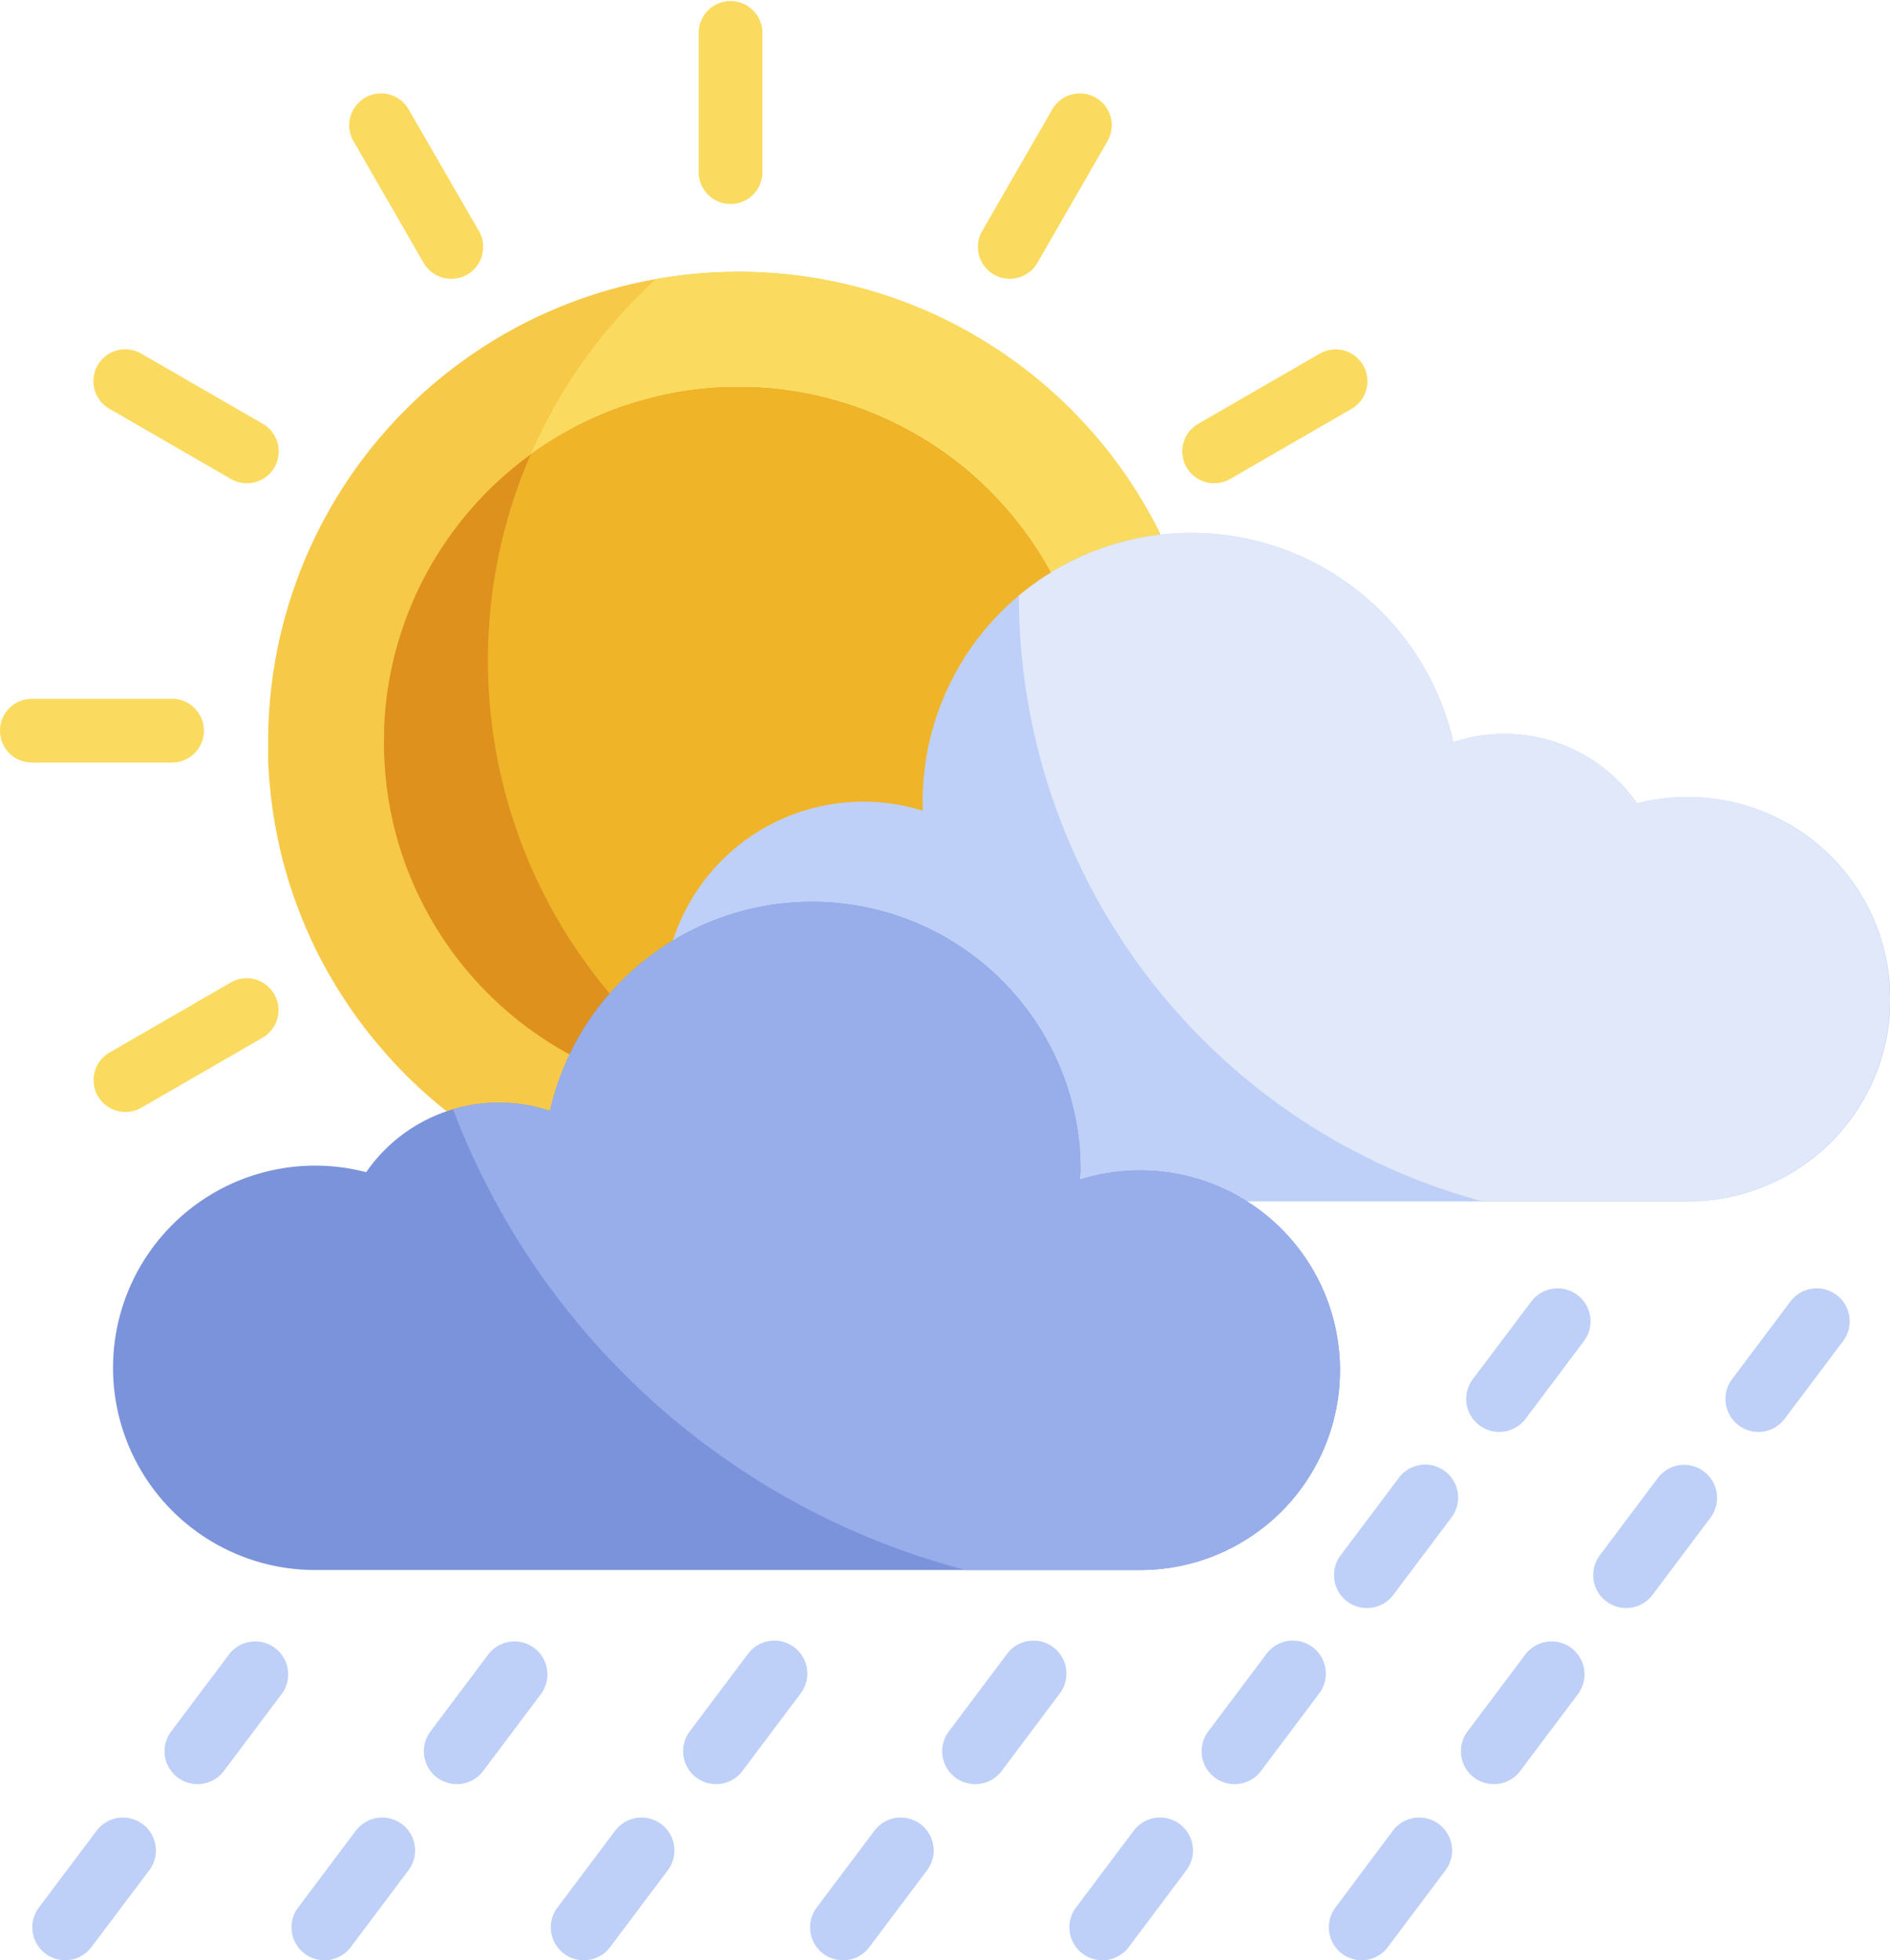 <svg id="Layer_1" data-name="Layer 1" xmlns="http://www.w3.org/2000/svg" viewBox="0 0 493.76 512"><defs><style>.cls-1{fill:#fadb5f;}.cls-2{fill:#f7c948;}.cls-3{fill:#de911d;}.cls-4{fill:#f0b429;}.cls-5{fill:#bed0f7;}.cls-6{fill:#7b93db;}.cls-7{fill:#98aeeb;}.cls-8{fill:#e0e8f9;}</style></defs><title>rain-sun</title><path class="cls-1" d="M200,53.28A8.33,8.33,0,0,1,191.65,45V8.32a8.33,8.33,0,0,1,16.65,0V45A8.33,8.33,0,0,1,200,53.28Z" transform="translate(-9.12)"/><path class="cls-1" d="M127,72.82a8.3,8.3,0,0,1-7.21-4.16L101.5,36.94a8.32,8.32,0,1,1,14.41-8.32l18.32,31.72A8.32,8.32,0,0,1,127,72.82Z" transform="translate(-9.12)"/><path class="cls-1" d="M73.61,126.22a8.23,8.23,0,0,1-4.15-1.11L37.74,106.79a8.32,8.32,0,1,1,8.32-14.41L77.78,110.7a8.32,8.32,0,0,1-4.17,15.52Z" transform="translate(-9.12)"/><path class="cls-1" d="M54.07,199.17H17.44a8.32,8.32,0,0,1,0-16.64H54.07a8.32,8.32,0,1,1,0,16.64Z" transform="translate(-9.12)"/><path class="cls-1" d="M41.9,290.44a8.32,8.32,0,0,1-4.16-15.53l31.72-18.32A8.32,8.32,0,0,1,77.78,271L46.06,289.32A8.26,8.26,0,0,1,41.9,290.44Z" transform="translate(-9.12)"/><path class="cls-1" d="M326.33,126.22a8.32,8.32,0,0,1-4.17-15.53l31.72-18.31a8.32,8.32,0,0,1,8.33,14.41l-31.73,18.32A8.23,8.23,0,0,1,326.33,126.22Z" transform="translate(-9.12)"/><path class="cls-1" d="M272.91,72.82a8.32,8.32,0,0,1-7.2-12.48L284,28.62a8.32,8.32,0,1,1,14.41,8.32L280.13,68.66A8.32,8.32,0,0,1,272.91,72.82Z" transform="translate(-9.12)"/><path class="cls-2" d="M290,279.68c.46-.47.91-.93,1.36-1.41l.85-.9,1.25-1.38.86-1,1.19-1.38c.29-.33.57-.66.85-1s.77-.92,1.14-1.39l.83-1c.38-.48.75-1,1.12-1.45l.79-1,1.12-1.52.72-1,1.17-1.67c.2-.3.41-.59.61-.88.5-.74,1-1.49,1.47-2.24l.24-.36q.84-1.31,1.65-2.64l.48-.82c.37-.62.74-1.24,1.1-1.87l.59-1c.31-.56.62-1.11.92-1.68.21-.38.41-.77.61-1.16s.56-1.07.84-1.61l.6-1.21c.27-.54.53-1.07.78-1.61s.39-.83.58-1.24.5-1.08.74-1.63.37-.83.55-1.26.47-1.1.69-1.65.35-.84.52-1.26c.22-.57.45-1.14.67-1.72.15-.41.31-.81.46-1.23.23-.61.44-1.22.66-1.84l.4-1.14c.25-.71.48-1.44.71-2.16.09-.29.19-.57.28-.85.31-1,.61-2,.9-3,.07-.24.13-.47.19-.71.22-.79.44-1.58.64-2.37.1-.38.19-.77.28-1.15.16-.65.32-1.31.47-2,.1-.42.19-.85.28-1.28q.21-.93.39-1.86c.09-.45.18-.9.26-1.35.12-.61.23-1.22.34-1.83s.15-.92.22-1.39.2-1.22.29-1.83.13-.93.19-1.39c.09-.62.16-1.24.24-1.86.05-.46.11-.93.15-1.39.07-.64.13-1.27.19-1.9l.12-1.37c.05-.67.1-1.33.14-2,0-.43.06-.86.08-1.29q.06-1.11.09-2.22c0-.36,0-.73.05-1.1,0-1.1,0-2.21,0-3.33A122.86,122.86,0,0,0,202.06,71h0A122.74,122.74,0,0,0,79.18,193.86c0,1.12,0,2.23,0,3.33,0,.37,0,.74,0,1.1q0,1.11.09,2.22c0,.43.06.86.08,1.29,0,.67.09,1.33.14,2l.12,1.37c.06.63.12,1.26.19,1.9,0,.46.1.93.16,1.39.07.62.15,1.24.23,1.86.06.46.13.93.2,1.39s.18,1.22.28,1.83.15.93.23,1.39.22,1.22.33,1.83c.09.45.17.9.26,1.35.12.62.26,1.24.39,1.86.09.43.18.86.28,1.28.15.66.31,1.32.47,2,.09.38.18.77.28,1.15.2.79.42,1.59.64,2.37.06.24.12.47.19.71.29,1,.59,2,.9,3,.09.28.19.56.28.85.23.72.47,1.45.71,2.16l.4,1.14c.22.62.43,1.23.66,1.84.15.42.31.82.47,1.23.21.57.44,1.15.66,1.72.17.42.34.84.52,1.26l.69,1.65.56,1.26c.24.55.48,1.09.73,1.63s.38.83.58,1.24.52,1.07.78,1.61l.6,1.21.84,1.61c.2.39.4.78.61,1.16.3.56.61,1.12.92,1.68l.59,1c.36.63.73,1.25,1.1,1.87l.48.82q.81,1.33,1.65,2.64l.24.36c.48.75,1,1.5,1.47,2.24.21.29.41.58.61.88l1.17,1.67.72,1,1.13,1.52c.25.34.52.68.78,1,.37.49.74,1,1.12,1.45l.83,1,1.14,1.39c.28.34.57.67.85,1l1.19,1.38.86,1,1.25,1.38.85.9c.45.48.9.94,1.36,1.41l.8.82c.51.52,1,1,1.55,1.53l.66.64c.74.71,1.49,1.42,2.25,2.11h0l2.36,2.09.06.05h0a123.07,123.07,0,0,0,17.7,12.72l.08.06.47.27c.83.48,1.66,1,2.5,1.42l.66.37c1.05.57,2.11,1.13,3.17,1.67l.76.38c.83.42,1.68.83,2.53,1.23l1,.46c.9.41,1.8.82,2.71,1.21l.61.27c1.11.47,2.23.92,3.35,1.36l.85.32c.87.34,1.74.66,2.62,1l1,.37c1,.33,2,.66,2.95,1l.54.18c1.16.36,2.32.7,3.5,1l.93.25c.9.25,1.8.48,2.7.7l1.07.27c1.06.25,2.13.48,3.19.71l.43.09c1.21.25,2.42.47,3.64.69l1,.16c.92.16,1.84.3,2.77.43.37.05.73.11,1.1.15q1.74.24,3.48.42l.25,0c1.25.13,2.5.23,3.76.32l1.08.07c.94.06,1.89.11,2.84.14l1.11.05c1.27,0,2.55.06,3.83.06h0c1.28,0,2.56,0,3.83-.06l1.11-.05c1,0,1.9-.08,2.85-.14l1.08-.07c1.25-.09,2.51-.19,3.75-.32l.25,0c1.17-.12,2.33-.26,3.48-.41l1.1-.16c.93-.13,1.86-.27,2.78-.43l1-.16c1.22-.22,2.43-.44,3.63-.69l.43-.09,3.19-.71,1.07-.27c.91-.22,1.81-.45,2.71-.7l.93-.25c1.17-.33,2.34-.67,3.5-1l.54-.18c1-.31,2-.64,2.94-1l1-.37c.88-.31,1.76-.63,2.63-1l.85-.32c1.12-.44,2.23-.89,3.34-1.36l.61-.27c.92-.39,1.82-.8,2.72-1.21l1-.46c.85-.4,1.69-.81,2.53-1.23l.75-.38c1.07-.54,2.13-1.1,3.18-1.67l.66-.37c.84-.47,1.67-.94,2.49-1.42l.47-.27.08-.06a123.16,123.16,0,0,0,17.71-12.72h0l.06-.05,2.36-2.09h0c.76-.69,1.52-1.4,2.26-2.11l.66-.64c.52-.51,1-1,1.55-1.53Z" transform="translate(-9.12)"/><path class="cls-1" d="M275.57,95.4A122.34,122.34,0,0,0,202.05,71h0a123.57,123.57,0,0,0-21.56,1.9A134.87,134.87,0,0,0,252.33,306l1.08-.48,1-.46c.85-.4,1.69-.81,2.53-1.23l.76-.38c1.06-.54,2.12-1.1,3.17-1.67l.66-.37c.84-.47,1.67-.94,2.49-1.42l.48-.27.08-.06a123.63,123.63,0,0,0,17.7-12.72h0l.06-.05,2.36-2.09h0c.76-.69,1.51-1.4,2.25-2.11l.66-.64c.52-.51,1-1,1.55-1.53l.8-.82c.46-.47.91-.93,1.36-1.41l.84-.9q.65-.69,1.26-1.38l.86-1,1.19-1.38.84-1c.39-.46.77-.92,1.15-1.39l.83-1c.38-.48.75-1,1.12-1.45l.78-1,1.13-1.52.72-1,1.17-1.67c.2-.3.41-.59.61-.88.5-.74,1-1.49,1.47-2.24l.24-.36q.84-1.31,1.65-2.64l.48-.82c.37-.62.74-1.24,1.1-1.87l.59-1c.31-.56.62-1.11.92-1.68.21-.38.41-.77.61-1.16l.84-1.61.6-1.21c.26-.54.53-1.07.78-1.61s.39-.83.58-1.24.49-1.08.74-1.63l.55-1.26.69-1.65.52-1.26c.22-.57.45-1.14.66-1.72.16-.41.32-.81.47-1.23.23-.61.44-1.22.66-1.84.13-.38.27-.75.4-1.14.24-.71.48-1.44.71-2.16l.28-.85c.31-1,.61-2,.9-3,.07-.24.13-.47.19-.7.22-.79.43-1.59.64-2.38.1-.38.18-.76.28-1.15.16-.65.32-1.31.47-2,.1-.42.19-.85.28-1.28.13-.62.27-1.24.39-1.86.09-.45.18-.9.26-1.35q.18-.91.33-1.83c.08-.46.16-.92.23-1.38.1-.61.2-1.22.28-1.84.07-.46.14-.93.2-1.39.08-.62.16-1.24.23-1.86.06-.46.11-.92.16-1.39.07-.64.13-1.27.19-1.9l.12-1.37c.05-.67.1-1.33.14-2,0-.43.06-.86.08-1.29q.06-1.11.09-2.22c0-.36,0-.73,0-1.09,0-1.11.05-2.22.05-3.33A122.58,122.58,0,0,0,275.57,95.4Z" transform="translate(-9.12)"/><path class="cls-3" d="M294.8,190.68l0-.8c-.09-2.11-.25-4.21-.48-6.28l-.09-.77c-.24-2.08-.56-4.13-.94-6.16-.05-.25-.09-.5-.14-.74q-.6-3-1.39-6c-.06-.24-.13-.47-.19-.71q-.81-3-1.82-5.84l-.24-.68c-.68-1.92-1.42-3.8-2.23-5.66-.09-.21-.19-.43-.28-.65-.82-1.84-1.69-3.66-2.63-5.44-.11-.21-.21-.42-.33-.63q-1.41-2.66-3-5.21l-.38-.61a93.53,93.53,0,0,0-16-19.16h0l-.07-.06-.76-.68-.85-.76-.8-.68-.85-.72-.82-.67-.86-.69-.85-.66-.86-.66-.87-.65-.87-.63-.89-.63-.89-.62-.9-.6-.91-.6c-.3-.2-.6-.4-.91-.59l-.93-.58-.91-.56-1-.56-.92-.54-1-.54-.92-.51-1-.53c-.31-.16-.61-.33-.92-.48L243,110.6c-.3-.16-.6-.3-.9-.45l-1.14-.53c-.28-.13-.56-.27-.84-.39q-.72-.33-1.44-.63l-.57-.25-2-.82-.78-.3-1.28-.49-.88-.31c-.4-.14-.8-.29-1.2-.42l-.94-.31-1.17-.38-1-.29-1.16-.35-1-.27-1.16-.32-1-.25-1.16-.29-1-.23-1.18-.26-1-.21-1.19-.22-1-.19-1.21-.2-1-.16-1.24-.17-1-.13c-.42-.06-.84-.1-1.26-.15l-1-.11-1.3-.11-1-.08c-.45,0-.91-.07-1.36-.09l-.93-.06-1.53-.05c-.26,0-.52,0-.78,0-.77,0-1.54,0-2.32,0h0c-.78,0-1.55,0-2.32,0-.26,0-.52,0-.78,0l-1.53.05-.93.06c-.45,0-.91.05-1.36.09l-1,.08-1.3.11-1,.11c-.42.05-.84.09-1.26.15l-1,.13-1.24.17-1,.16-1.21.2-1,.19-1.19.22-1,.21-1.18.26-1,.23-1.16.29-1,.25-1.16.32-1,.27-1.16.35-1,.29-1.17.38-.94.31-1.2.42-.88.31-1.28.49-.78.3-2,.82-.57.25c-.48.21-1,.41-1.44.63-.28.12-.56.26-.84.39l-1.14.53-.91.45c-.35.17-.7.34-1,.52s-.62.32-.93.48l-1,.53-.92.51-1,.54-.92.54-.95.56-.92.56-.93.58c-.31.19-.61.39-.91.59l-.91.6-.9.6-.89.62-.89.63-.87.63-.87.65-.86.66-.85.66-.86.69-.82.67-.85.72-.8.69c-.29.24-.57.5-.85.75l-.76.68-.07.06h0a93.53,93.53,0,0,0-16,19.16l-.38.61q-1.58,2.55-3,5.21-.18.31-.33.63c-.94,1.78-1.81,3.6-2.63,5.44l-.28.66c-.8,1.85-1.55,3.74-2.23,5.65l-.24.68q-1,2.88-1.82,5.84c-.06.24-.13.48-.19.72-.53,2-1,4-1.39,6,0,.25-.09.5-.14.74q-.57,3-.94,6.16l-.09.77c-.23,2.08-.39,4.17-.48,6.29l0,.79c0,1.06-.06,2.12-.06,3.19,0,3.2.17,6.37.48,9.49.16,1.56.36,3.1.59,4.64a93.84,93.84,0,0,0,2.45,11.28,92.85,92.85,0,0,0,89.29,67.39h0A92.69,92.69,0,0,0,293.78,208c.23-1.54.43-3.08.59-4.64a93.06,93.06,0,0,0,.48-9.49C294.86,192.8,294.83,191.74,294.8,190.68Z" transform="translate(-9.12)"/><path class="cls-4" d="M294.77,189.88c-.09-2.11-.25-4.21-.48-6.28l-.09-.77q-.37-3.12-.94-6.16c-.05-.25-.09-.5-.14-.74q-.6-3-1.39-6c-.06-.24-.13-.47-.19-.71q-.81-3-1.82-5.84l-.24-.68c-.68-1.92-1.42-3.8-2.23-5.66-.09-.21-.19-.43-.28-.65-.82-1.85-1.69-3.66-2.63-5.44-.11-.21-.21-.42-.33-.63q-1.41-2.66-3-5.21l-.38-.61a93.26,93.26,0,0,0-16-19.16h0l-.07-.06c-.25-.23-.5-.46-.76-.68l-.85-.76-.8-.68-.85-.72-.82-.67-.86-.69-.85-.66-.86-.66-.87-.65-.87-.63-.89-.63-.89-.62-.9-.6c-.3-.21-.61-.41-.91-.6s-.6-.4-.91-.59l-.93-.58-.92-.56-1-.56-.92-.54-1-.54-.93-.51c-.33-.18-.66-.36-1-.53s-.62-.33-.93-.48l-1.05-.53-.9-.44-1.14-.53c-.28-.13-.56-.27-.85-.39-.47-.22-1-.43-1.43-.63l-.57-.25c-.67-.28-1.34-.56-2-.82l-.78-.3-1.28-.49-.89-.31c-.39-.14-.79-.29-1.19-.42l-.94-.31-1.17-.38-1-.3-1.16-.34-1-.28-1.16-.31-1-.25-1.16-.29-1-.23-1.18-.26-1-.21-1.18-.22-1-.19-1.21-.2-1-.16-1.24-.17-1-.13c-.42-.06-.84-.1-1.26-.15l-1-.11-1.3-.11-1-.08c-.45,0-.91-.07-1.36-.09l-.93-.06-1.53-.06-.79,0q-1.14,0-2.31,0h0c-.78,0-1.55,0-2.32,0l-.78,0-1.53.06-.93.06-1.37.09-1,.08-1.3.11-1,.11c-.42.05-.84.09-1.26.15l-1,.13-1.24.17-1,.16-1.21.2-1,.19-1.19.22-1,.21-1.18.26-1,.23-1.17.29-1,.25-1.16.31-1,.28-1.16.34-1,.3-1.17.38-.94.31c-.4.13-.8.28-1.2.42l-.88.31-1.28.49-.78.3c-.67.26-1.34.54-2,.82l-.57.25q-.72.3-1.44.63c-.28.12-.56.26-.84.39l-1.14.53-.91.44-1.05.53c-.31.15-.61.32-.92.48l-1,.53c-.31.16-.61.34-.92.51l-1,.54-.92.54-1,.56-.91.56-.93.58c-.31.19-.61.39-.91.59s-.61.39-.91.6l-.9.6-.89.62-.89.63-.19.14a134.95,134.95,0,0,0,51.79,168c.83,0,1.66.05,2.5.05h0A92.69,92.69,0,0,0,293.78,208c.23-1.54.43-3.09.59-4.65a92.86,92.86,0,0,0,.48-9.48c0-1.07,0-2.14-.06-3.19C294.79,190.41,294.78,190.15,294.77,189.88Z" transform="translate(-9.12)"/><path class="cls-5" d="M468.5,374a8.61,8.61,0,0,1-6.88-13.78l15.08-20.07a8.61,8.61,0,1,1,13.76,10.34l-15.08,20.07A8.59,8.59,0,0,1,468.5,374Z" transform="translate(-9.12)"/><path class="cls-5" d="M433.94,420a8.61,8.61,0,0,1-6.87-13.78l15.07-20.07A8.61,8.61,0,1,1,455.9,396.5l-15.07,20.07A8.61,8.61,0,0,1,433.94,420Z" transform="translate(-9.12)"/><path class="cls-5" d="M399.38,466a8.6,8.6,0,0,1-6.87-13.77l15.08-20.07a8.6,8.6,0,0,1,13.76,10.33l-15.08,20.08A8.58,8.58,0,0,1,399.38,466Z" transform="translate(-9.12)"/><path class="cls-5" d="M364.83,512A8.61,8.61,0,0,1,358,498.23L373,478.16a8.6,8.6,0,0,1,13.76,10.33l-15.08,20.08A8.61,8.61,0,0,1,364.83,512Z" transform="translate(-9.12)"/><path class="cls-5" d="M400.76,374a8.61,8.61,0,0,1-6.87-13.78L409,340.16a8.61,8.61,0,1,1,13.76,10.34l-15.08,20.07A8.59,8.59,0,0,1,400.76,374Z" transform="translate(-9.12)"/><path class="cls-5" d="M366.21,420a8.5,8.5,0,0,1-5.16-1.73,8.61,8.61,0,0,1-1.72-12l15.08-20.07a8.61,8.61,0,1,1,13.76,10.34l-15.08,20.07A8.59,8.59,0,0,1,366.21,420Z" transform="translate(-9.12)"/><path class="cls-5" d="M331.65,466a8.6,8.6,0,0,1-6.88-13.77l15.08-20.07a8.61,8.61,0,1,1,13.76,10.34l-15.07,20.07A8.61,8.61,0,0,1,331.65,466Z" transform="translate(-9.12)"/><path class="cls-5" d="M297.09,512a8.61,8.61,0,0,1-6.87-13.77l15.08-20.07a8.6,8.6,0,0,1,13.76,10.33L304,508.57A8.63,8.63,0,0,1,297.09,512Z" transform="translate(-9.12)"/><path class="cls-5" d="M263.92,466A8.6,8.6,0,0,1,257,452.23l15.08-20.07a8.61,8.61,0,1,1,13.76,10.34L270.8,462.57A8.58,8.58,0,0,1,263.92,466Z" transform="translate(-9.12)"/><path class="cls-5" d="M229.36,512a8.6,8.6,0,0,1-6.88-13.77l15.08-20.07a8.6,8.6,0,1,1,13.76,10.33l-15.08,20.07A8.59,8.59,0,0,1,229.36,512Z" transform="translate(-9.12)"/><path class="cls-5" d="M196.18,466a8.6,8.6,0,0,1-6.87-13.77l15.08-20.07a8.61,8.61,0,1,1,13.76,10.34l-15.08,20.07A8.58,8.58,0,0,1,196.18,466Z" transform="translate(-9.12)"/><path class="cls-5" d="M161.63,512a8.6,8.6,0,0,1-6.88-13.77l15.08-20.07a8.6,8.6,0,1,1,13.76,10.33l-15.08,20.07A8.59,8.59,0,0,1,161.63,512Z" transform="translate(-9.12)"/><path class="cls-5" d="M128.45,466a8.6,8.6,0,0,1-6.87-13.77l15.08-20.07a8.6,8.6,0,1,1,13.75,10.34l-15.07,20.07A8.6,8.6,0,0,1,128.45,466Z" transform="translate(-9.12)"/><path class="cls-5" d="M93.89,512A8.6,8.6,0,0,1,87,498.23l15.08-20.07a8.6,8.6,0,1,1,13.76,10.33l-15.08,20.07A8.59,8.59,0,0,1,93.89,512Z" transform="translate(-9.12)"/><path class="cls-5" d="M60.72,466a8.6,8.6,0,0,1-6.88-13.77l15.08-20.07a8.6,8.6,0,0,1,13.76,10.33L67.6,462.57A8.58,8.58,0,0,1,60.72,466Z" transform="translate(-9.12)"/><path class="cls-5" d="M26.16,512a8.61,8.61,0,0,1-6.88-13.77l15.08-20.07a8.6,8.6,0,0,1,13.76,10.33L33,508.57A8.61,8.61,0,0,1,26.16,512Z" transform="translate(-9.12)"/><path class="cls-5" d="M450.08,208.16a52.88,52.88,0,0,0-13.28,1.69,42.1,42.1,0,0,0-48-16,70.19,70.19,0,0,0-138.64,15.53c0,.8,0,1.6.06,2.38A52.24,52.24,0,0,0,184.51,247a70.19,70.19,0,0,1,107,59.79c0,.8,0,1.6-.06,2.39a52.16,52.16,0,0,1,41.71,4.61h117a52.8,52.8,0,1,0,0-105.6Z" transform="translate(-9.12)"/><path class="cls-6" d="M307,305.69a52,52,0,0,0-15.62,2.38c0-.79.06-1.58.06-2.38a70.2,70.2,0,0,0-138.65-15.53,42.11,42.11,0,0,0-48,16A52.81,52.81,0,1,0,91.56,410.07H307a52.19,52.19,0,1,0,0-104.38Z" transform="translate(-9.12)"/><path class="cls-7" d="M307,305.69a52,52,0,0,0-15.62,2.38c0-.79.06-1.58.06-2.38a70.2,70.2,0,0,0-138.65-15.53,42.07,42.07,0,0,0-25.31-.43,196.39,196.39,0,0,0,133.9,120.34H307a52.19,52.19,0,1,0,0-104.38Z" transform="translate(-9.12)"/><path class="cls-8" d="M450.08,208.16a52.88,52.88,0,0,0-13.28,1.69,42.1,42.1,0,0,0-48-16,70.17,70.17,0,0,0-113.5-38.28v.07a163.83,163.83,0,0,0,121,158.12h53.76a52.8,52.8,0,1,0,0-105.6Z" transform="translate(-9.12)"/></svg>